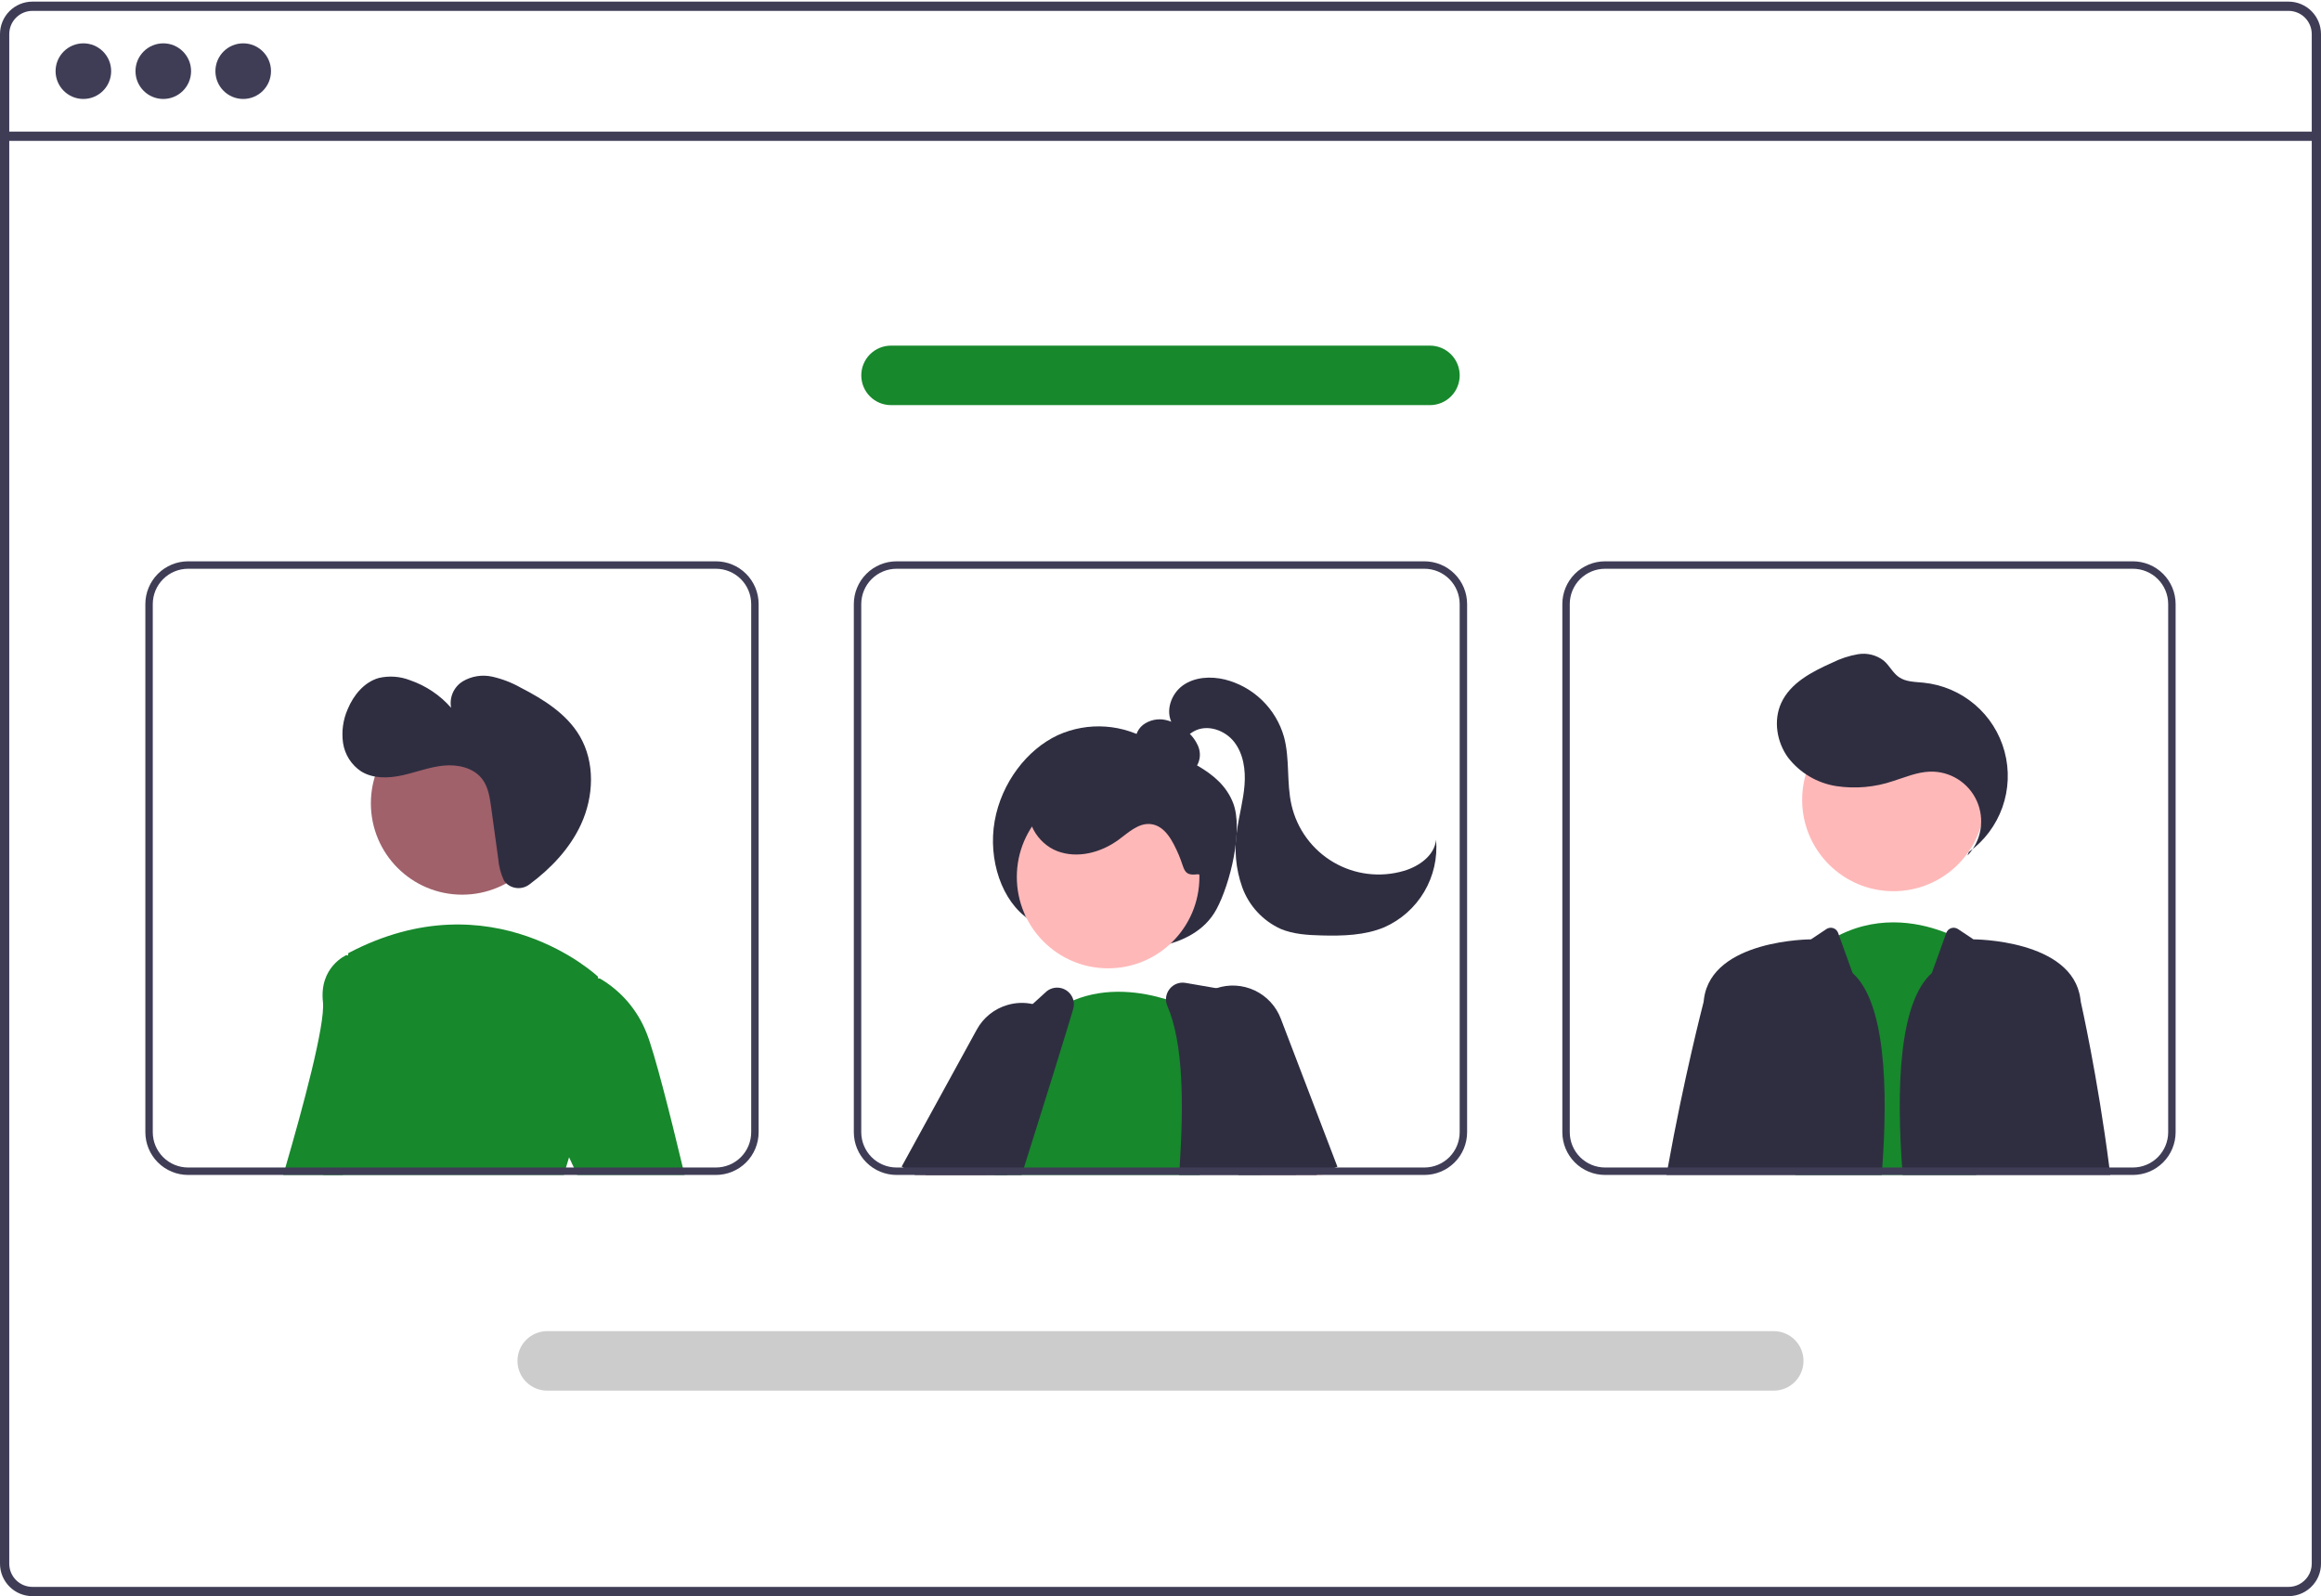 <svg width="381" height="262" viewBox="0 0 381 262" fill="none" xmlns="http://www.w3.org/2000/svg">
<path d="M375.673 0.266H5.32C3.91 0.268 2.557 0.829 1.56 1.827C0.562 2.825 0.001 4.178 0 5.589V256.677C0.001 258.088 0.562 259.441 1.56 260.439C2.557 261.438 3.91 261.999 5.32 262H375.673C376.443 262 377.203 261.833 377.901 261.511C378.6 261.188 379.22 260.718 379.719 260.132C379.761 260.086 379.8 260.037 379.835 259.986C380.152 259.597 380.41 259.163 380.598 258.697C380.865 258.058 381.002 257.371 381 256.677V5.589C380.998 4.177 380.437 2.823 379.438 1.825C378.439 0.827 377.085 0.266 375.673 0.266ZM379.481 256.677C379.481 257.42 379.263 258.146 378.852 258.765C378.488 259.309 377.993 259.754 377.412 260.059C376.875 260.337 376.279 260.481 375.673 260.48H5.32C4.312 260.479 3.346 260.078 2.634 259.365C1.921 258.652 1.52 257.685 1.519 256.677V5.589C1.52 4.581 1.921 3.615 2.634 2.902C3.346 2.189 4.312 1.788 5.32 1.786H375.673C376.682 1.786 377.65 2.187 378.364 2.9C379.078 3.613 379.479 4.58 379.481 5.589V256.677Z" fill="#3F3D56"/>
<path d="M380.237 21.601H0.758V23.123H380.237V21.601Z" fill="#3F3D56"/>
<path d="M13.686 16.244C16.206 16.244 18.249 14.2 18.249 11.679C18.249 9.158 16.206 7.114 13.686 7.114C11.166 7.114 9.124 9.158 9.124 11.679C9.124 14.2 11.166 16.244 13.686 16.244Z" fill="#3F3D56"/>
<path d="M26.805 16.244C29.325 16.244 31.367 14.2 31.367 11.679C31.367 9.158 29.325 7.114 26.805 7.114C24.285 7.114 22.242 9.158 22.242 11.679C22.242 14.2 24.285 16.244 26.805 16.244Z" fill="#3F3D56"/>
<path d="M39.923 16.244C42.443 16.244 44.486 14.2 44.486 11.679C44.486 9.158 42.443 7.114 39.923 7.114C37.403 7.114 35.36 9.158 35.36 11.679C35.36 14.2 37.403 16.244 39.923 16.244Z" fill="#3F3D56"/>
<path d="M168.994 150.966C164.431 147.994 162.161 141.087 163.279 134.77C164.397 128.454 168.608 123.013 173.656 120.666C176.112 119.559 178.804 119.079 181.49 119.271C184.177 119.462 186.774 120.317 189.048 121.761C193.677 124.593 200.224 126.144 202.423 131.811C204.112 136.165 201.969 145.007 199.696 149.236C197.731 152.892 193.996 154.564 190.488 155.29C186.606 156.082 182.6 156.031 178.74 155.14C174.881 154.249 171.257 152.539 168.115 150.125L168.994 150.966Z" fill="#2F2E41"/>
<path d="M166.614 184.517L162.965 190.81L162.483 191.64L161.782 192.861H151.025L151.751 191.64L153.63 188.472L158.011 181.074L162.971 183.058L166.614 184.517Z" fill="#FFB8B8"/>
<path d="M150.219 192.861L148.255 191.64L148.011 191.488L160.342 169.005C160.872 168.032 161.59 167.174 162.454 166.48C163.318 165.786 164.311 165.271 165.375 164.964C166.719 164.564 168.142 164.511 169.512 164.811C170.311 164.98 171.08 165.268 171.794 165.666C172.088 165.827 172.371 166.006 172.642 166.203C173.685 166.935 174.542 167.901 175.144 169.023C175.86 170.338 176.214 171.819 176.169 173.316C176.124 174.813 175.682 176.27 174.887 177.539L170.134 185.139L166.071 191.64L165.308 192.861H150.219Z" fill="#2F2E41"/>
<path d="M181.9 158.946C190.177 158.946 196.886 152.233 196.886 143.953C196.886 135.672 190.177 128.96 181.9 128.96C173.624 128.96 166.915 135.672 166.915 143.953C166.915 152.233 173.624 158.946 181.9 158.946Z" fill="#FFB8B8"/>
<path d="M196.944 192.861H163.258L163.411 192.428C163.325 192.165 163.246 191.903 163.173 191.64C163.094 191.365 163.026 191.085 162.965 190.81C162.418 188.255 162.42 185.612 162.971 183.057C164.832 173.913 172.258 166.484 172.258 166.484C172.386 166.386 172.514 166.295 172.642 166.203C173.747 165.394 174.945 164.722 176.211 164.201C181.727 161.912 187.511 162.833 191.398 164.018C192.751 164.427 194.074 164.931 195.358 165.525C195.809 165.739 196.053 165.873 196.053 165.873L196.437 177.6L196.901 191.64L196.944 192.861Z" fill="#17882C"/>
<path d="M212.527 191.64L209.952 178.54L207.353 165.33C207.244 164.785 206.974 164.285 206.576 163.896C206.179 163.507 205.673 163.247 205.126 163.151L199.683 162.211L194.619 161.338C194.131 161.25 193.627 161.297 193.164 161.475C192.7 161.652 192.294 161.953 191.989 162.345C191.609 162.82 191.4 163.409 191.397 164.018C191.398 164.393 191.474 164.765 191.623 165.11C194.265 171.276 194.314 181.037 193.643 191.64C193.612 192.043 193.588 192.452 193.557 192.861H212.771L212.527 191.64Z" fill="#2F2E41"/>
<path d="M176.211 164.201C176.099 163.757 175.879 163.347 175.569 163.01C175.26 162.672 174.871 162.416 174.438 162.266C174.006 162.116 173.543 162.076 173.091 162.149C172.639 162.223 172.212 162.408 171.849 162.687L169.512 164.811L159.945 173.528C159.647 173.796 159.413 174.128 159.262 174.499C158.182 177.081 156.077 182.178 153.63 188.472C153.234 189.498 152.825 190.554 152.404 191.64C152.257 192.043 152.099 192.452 151.94 192.861H167.706C167.834 192.452 167.962 192.043 168.09 191.64C168.792 189.424 169.475 187.251 170.134 185.139C172.062 179.004 173.801 173.431 175.144 169.023C175.516 167.802 175.855 166.675 176.163 165.642C176.306 165.174 176.323 164.677 176.211 164.201Z" fill="#2F2E41"/>
<path d="M216.065 192.861H217.084L216.944 192.52L216.572 191.64L210.83 178.009L209.952 178.54L202.899 182.807L206.517 191.64L207.017 192.861H212.771H216.065Z" fill="#FFB8B8"/>
<path d="M210.245 167.198C209.468 165.164 207.935 163.509 205.967 162.579C203.998 161.65 201.747 161.518 199.683 162.211C199.42 162.298 199.161 162.4 198.908 162.516C197.463 163.161 196.231 164.205 195.357 165.525C195.001 166.053 194.708 166.62 194.485 167.216C194.089 168.251 193.902 169.354 193.934 170.461C193.967 171.569 194.218 172.659 194.674 173.669L196.437 177.6L202.746 191.64L203.295 192.861H216.065L216.944 192.519L219.226 191.64L219.543 191.518L210.245 167.198Z" fill="#2F2E41"/>
<path d="M193.67 126.733C194.192 126.89 194.752 126.87 195.262 126.676C195.771 126.482 196.203 126.126 196.49 125.662C196.762 125.189 196.922 124.661 196.958 124.116C196.993 123.572 196.904 123.027 196.697 122.522C196.271 121.516 195.601 120.631 194.747 119.95C193.777 119.072 192.596 118.46 191.32 118.174C190.682 118.037 190.022 118.039 189.385 118.179C188.748 118.319 188.148 118.594 187.627 118.987C187.115 119.392 186.735 119.941 186.537 120.563C186.338 121.185 186.33 121.853 186.513 122.48C186.901 123.606 187.952 124.36 189.001 124.922C191.084 126.034 193.38 126.687 195.736 126.837L193.67 126.733Z" fill="#2F2E41"/>
<path d="M196.585 143.505C194.176 143.837 194.485 142.61 193.52 140.377C192.555 138.143 191.264 135.492 188.842 135.266C186.858 135.08 185.223 136.667 183.615 137.846C180.75 139.947 176.888 140.975 173.567 139.715C170.245 138.454 167.937 134.494 169.197 131.171C169.59 130.253 170.166 129.426 170.891 128.741C171.616 128.055 172.474 127.526 173.411 127.185C175.292 126.516 177.29 126.238 179.282 126.369C183.713 126.511 188.058 127.624 192.012 129.63C194.741 131.017 197.397 133.001 198.432 135.883C199.467 138.765 200.149 142.814 197.189 143.594L196.585 143.505Z" fill="#2F2E41"/>
<path d="M192.439 118.807C191.248 116.733 192.231 113.887 194.179 112.502C196.128 111.116 198.741 110.98 201.067 111.536C203.366 112.115 205.473 113.289 207.175 114.941C208.878 116.592 210.117 118.662 210.768 120.943C211.754 124.57 211.168 128.466 212.003 132.13C212.449 134.084 213.289 135.925 214.473 137.541C215.657 139.158 217.158 140.514 218.886 141.528C220.613 142.542 222.53 143.191 224.517 143.435C226.505 143.68 228.522 143.515 230.443 142.95C232.946 142.215 235.489 140.427 235.736 137.829C235.995 140.813 235.315 143.803 233.791 146.38C232.267 148.958 229.976 150.995 227.238 152.205C224.013 153.55 220.416 153.638 216.923 153.548C214.647 153.49 212.319 153.353 210.219 152.472C208.766 151.809 207.46 150.863 206.378 149.688C205.295 148.514 204.458 147.135 203.915 145.633C202.845 142.613 202.557 139.372 203.075 136.21C203.419 133.751 204.102 131.341 204.294 128.865C204.485 126.39 204.122 123.747 202.597 121.788C201.071 119.829 198.158 118.829 195.989 120.036C195.117 120.521 194.414 121.313 193.467 121.626C192.52 121.94 191.178 121.389 191.264 120.395L192.439 118.807Z" fill="#2F2E41"/>
<path d="M294.7 192.861L294.816 191.64L298.257 155.819C299.385 154.936 300.597 154.165 301.875 153.518C308.959 149.947 315.792 151.656 319.49 153.134C320.469 153.517 321.416 153.981 322.321 154.519L324.334 191.64L324.401 192.861H294.7Z" fill="#17882C"/>
<path d="M310.815 146.286C319.092 146.286 325.801 139.573 325.801 131.293C325.801 123.012 319.092 116.3 310.815 116.3C302.539 116.3 295.83 123.012 295.83 131.293C295.83 139.573 302.539 146.286 310.815 146.286Z" fill="#FFB8B8"/>
<path d="M322.974 140.435C324.088 139.26 324.828 137.781 325.099 136.185C325.37 134.588 325.16 132.948 324.497 131.471C323.833 129.994 322.745 128.748 321.372 127.892C319.999 127.035 318.402 126.607 316.784 126.661C314.712 126.73 312.759 127.579 310.782 128.201C307.785 129.221 304.587 129.509 301.456 129.041C298.306 128.552 295.464 126.873 293.514 124.35C291.66 121.8 291.082 118.264 292.392 115.396C293.904 112.086 297.436 110.261 300.759 108.779C302.099 108.108 303.53 107.637 305.007 107.383C305.747 107.26 306.504 107.291 307.231 107.474C307.958 107.658 308.64 107.989 309.233 108.449C310.167 109.252 310.714 110.46 311.73 111.156C312.874 111.94 314.36 111.919 315.739 112.058C318.846 112.369 321.785 113.619 324.165 115.642C326.545 117.665 328.253 120.365 329.061 123.383C329.87 126.401 329.741 129.594 328.692 132.537C327.642 135.479 325.723 138.033 323.187 139.857L322.974 140.435Z" fill="#2F2E41"/>
<path d="M304.108 159.72L301.875 153.518L301.736 153.132C301.67 152.948 301.563 152.782 301.423 152.647C301.284 152.511 301.115 152.408 300.93 152.347C300.745 152.286 300.549 152.268 300.356 152.295C300.163 152.321 299.978 152.391 299.816 152.499L297.281 154.19C297.281 154.19 281.021 154.19 279.715 163.951C279.697 164.103 279.672 164.274 279.654 164.457C279.653 164.466 279.651 164.474 279.648 164.482C279.483 165.123 276.414 176.99 273.778 191.64C273.705 192.043 273.632 192.452 273.559 192.861H308.892C310.042 178.144 309.398 164.46 304.108 159.72Z" fill="#2F2E41"/>
<path d="M346.256 191.64C344.329 176.611 341.571 164.457 341.571 164.457C341.546 164.274 341.522 164.103 341.503 163.95C340.204 154.189 323.944 154.19 323.944 154.19L321.41 152.499C321.248 152.391 321.063 152.321 320.87 152.295C320.677 152.269 320.481 152.287 320.295 152.348C320.11 152.409 319.942 152.512 319.802 152.648C319.662 152.784 319.556 152.95 319.49 153.133L317.116 159.72C311.826 164.46 311.183 178.144 312.333 192.861L346.409 192.861C346.36 192.452 346.305 192.043 346.256 191.64Z" fill="#2F2E41"/>
<path d="M60.053 157.419L56.429 191.64L56.301 192.861H46.496C46.612 192.464 46.728 192.055 46.85 191.64C49.632 182.093 53.421 168.157 53.012 164.463C52.372 158.701 56.856 156.778 56.856 156.778L57.137 156.833L60.053 157.419Z" fill="#17882C"/>
<path d="M75.866 146.856C84.142 146.856 90.852 140.143 90.852 131.863C90.852 123.582 84.142 116.87 75.866 116.87C67.59 116.87 60.88 123.582 60.88 131.863C60.88 140.143 67.59 146.856 75.866 146.856Z" fill="#A0616A"/>
<path d="M95.264 185.597C94.509 186.991 93.889 188.455 93.416 189.968C93.239 190.505 93.068 191.066 92.909 191.64C92.793 192.037 92.69 192.446 92.586 192.861H53.061C53.116 192.458 53.165 192.049 53.22 191.64C55.239 175.677 56.874 159.476 57.137 156.833C57.161 156.583 57.173 156.454 57.173 156.454C80.859 143.965 98.144 160.3 98.144 160.3C98.144 160.3 98.169 160.416 98.205 160.642C98.584 162.925 100.511 176.257 95.264 185.597Z" fill="#17882C"/>
<path d="M93.416 189.968L90.78 184.315L91.421 161.899L98.205 160.642L98.443 160.599C101.95 162.639 104.664 165.806 106.143 169.585C107.461 172.881 109.969 182.795 112.086 191.64C112.184 192.049 112.281 192.458 112.379 192.861H94.764L94.197 191.64L93.416 189.968Z" fill="#17882C"/>
<path d="M117.522 92.138H30.87C29.012 92.14 27.23 92.88 25.916 94.195C24.602 95.51 23.862 97.293 23.86 99.152V185.847C23.862 187.707 24.602 189.49 25.916 190.804C27.23 192.119 29.012 192.859 30.87 192.861H117.522C119.381 192.86 121.163 192.121 122.478 190.806C123.792 189.49 124.531 187.707 124.533 185.847V99.152C124.531 97.292 123.792 95.509 122.478 94.194C121.163 92.879 119.381 92.139 117.522 92.138ZM123.312 185.847C123.311 187.383 122.701 188.856 121.615 189.942C120.529 191.028 119.057 191.639 117.522 191.64H30.87C29.335 191.638 27.864 191.027 26.779 189.941C25.693 188.855 25.082 187.383 25.08 185.847V99.152C25.082 97.616 25.693 96.144 26.779 95.058C27.864 93.972 29.335 93.361 30.87 93.359H117.522C119.057 93.36 120.529 93.971 121.615 95.057C122.701 96.143 123.311 97.616 123.312 99.152V185.847ZM56.429 191.64L56.301 192.861H92.586C92.689 192.446 92.793 192.037 92.909 191.64H56.429Z" fill="#3F3D56"/>
<path d="M233.82 92.138H147.169C145.31 92.14 143.528 92.88 142.214 94.195C140.9 95.51 140.16 97.293 140.158 99.152V185.847C140.16 187.707 140.9 189.49 142.214 190.804C143.528 192.119 145.31 192.859 147.169 192.861H233.82C235.679 192.86 237.462 192.121 238.776 190.806C240.091 189.49 240.83 187.707 240.831 185.847V99.152C240.83 97.292 240.091 95.509 238.776 94.194C237.462 92.879 235.679 92.139 233.82 92.138ZM239.611 185.847C239.609 187.383 238.999 188.856 237.913 189.942C236.828 191.028 235.356 191.639 233.82 191.64H147.169C145.634 191.638 144.162 191.027 143.077 189.941C141.992 188.855 141.381 187.383 141.378 185.847V99.152C141.381 97.616 141.992 96.144 143.077 95.058C144.162 93.972 145.634 93.361 147.169 93.359H233.82C235.356 93.36 236.828 93.971 237.913 95.057C238.999 96.143 239.609 97.616 239.611 99.152V185.847ZM163.173 191.64C163.246 191.903 163.325 192.165 163.411 192.428L163.258 192.861H193.557C193.588 192.452 193.613 192.043 193.643 191.64H163.173Z" fill="#3F3D56"/>
<path d="M350.125 92.138H263.473C261.614 92.139 259.832 92.879 258.517 94.194C257.203 95.509 256.464 97.292 256.463 99.152V185.847C256.464 187.707 257.203 189.49 258.517 190.806C259.832 192.121 261.614 192.86 263.473 192.861H350.125C351.984 192.859 353.765 192.119 355.08 190.804C356.394 189.489 357.133 187.707 357.135 185.847V99.152C357.133 97.293 356.394 95.51 355.08 94.195C353.765 92.88 351.984 92.14 350.125 92.138ZM355.915 185.847C355.913 187.383 355.302 188.855 354.217 189.941C353.131 191.027 351.66 191.638 350.125 191.64H263.473C261.938 191.639 260.466 191.028 259.38 189.942C258.295 188.856 257.684 187.383 257.683 185.847V99.152C257.684 97.616 258.295 96.143 259.38 95.057C260.466 93.971 261.938 93.36 263.473 93.359H350.125C351.66 93.361 353.131 93.972 354.217 95.058C355.302 96.144 355.913 97.616 355.915 99.152V185.847ZM308.983 191.64C308.953 192.043 308.922 192.452 308.892 192.861H335.183C335.231 192.458 335.286 192.049 335.335 191.64H308.983Z" fill="#3F3D56"/>
<path d="M291.17 228.267H89.825C88.53 228.267 87.289 227.752 86.374 226.836C85.458 225.921 84.944 224.678 84.944 223.383C84.944 222.088 85.458 220.846 86.374 219.93C87.289 219.014 88.53 218.5 89.825 218.5H291.17C292.465 218.5 293.706 219.014 294.622 219.93C295.537 220.846 296.051 222.088 296.051 223.383C296.051 224.678 295.537 225.921 294.622 226.836C293.706 227.752 292.465 228.267 291.17 228.267Z" fill="#CCCCCC"/>
<path d="M234.733 66.499H146.263C144.968 66.499 143.727 65.985 142.811 65.069C141.896 64.153 141.382 62.911 141.382 61.616C141.382 60.321 141.896 59.078 142.811 58.163C143.727 57.247 144.968 56.732 146.263 56.732H234.733C236.027 56.732 237.269 57.247 238.184 58.163C239.099 59.078 239.614 60.321 239.614 61.616C239.614 62.911 239.099 64.153 238.184 65.069C237.269 65.985 236.027 66.499 234.733 66.499Z" fill="#17882C"/>
<path d="M83.034 144.925C83.541 145.426 84.212 145.727 84.923 145.773C85.635 145.818 86.338 145.605 86.906 145.174C90.437 142.554 93.538 139.294 95.373 135.317C97.475 130.76 97.71 125.168 95.175 120.837C93.032 117.176 89.248 114.813 85.476 112.873C84.012 112.046 82.435 111.438 80.794 111.068C79.136 110.702 77.401 110.982 75.943 111.851C75.229 112.299 74.667 112.951 74.329 113.723C73.992 114.495 73.895 115.351 74.051 116.18C72.239 114.112 69.919 112.553 67.32 111.659C65.683 111.018 63.891 110.888 62.179 111.286C59.786 111.965 58.039 114.093 57.083 116.391C56.31 118.139 56.044 120.069 56.313 121.961C56.455 122.903 56.792 123.804 57.304 124.607C57.816 125.409 58.491 126.096 59.285 126.621C61.264 127.846 63.788 127.758 66.06 127.258C68.333 126.757 70.532 125.887 72.849 125.667C75.165 125.447 77.745 126.024 79.155 127.877C80.147 129.181 80.402 130.885 80.625 132.509L81.784 140.957C81.879 142.179 82.191 143.375 82.706 144.487C82.795 144.647 82.905 144.795 83.034 144.925Z" fill="#2F2E41"/>
</svg>
